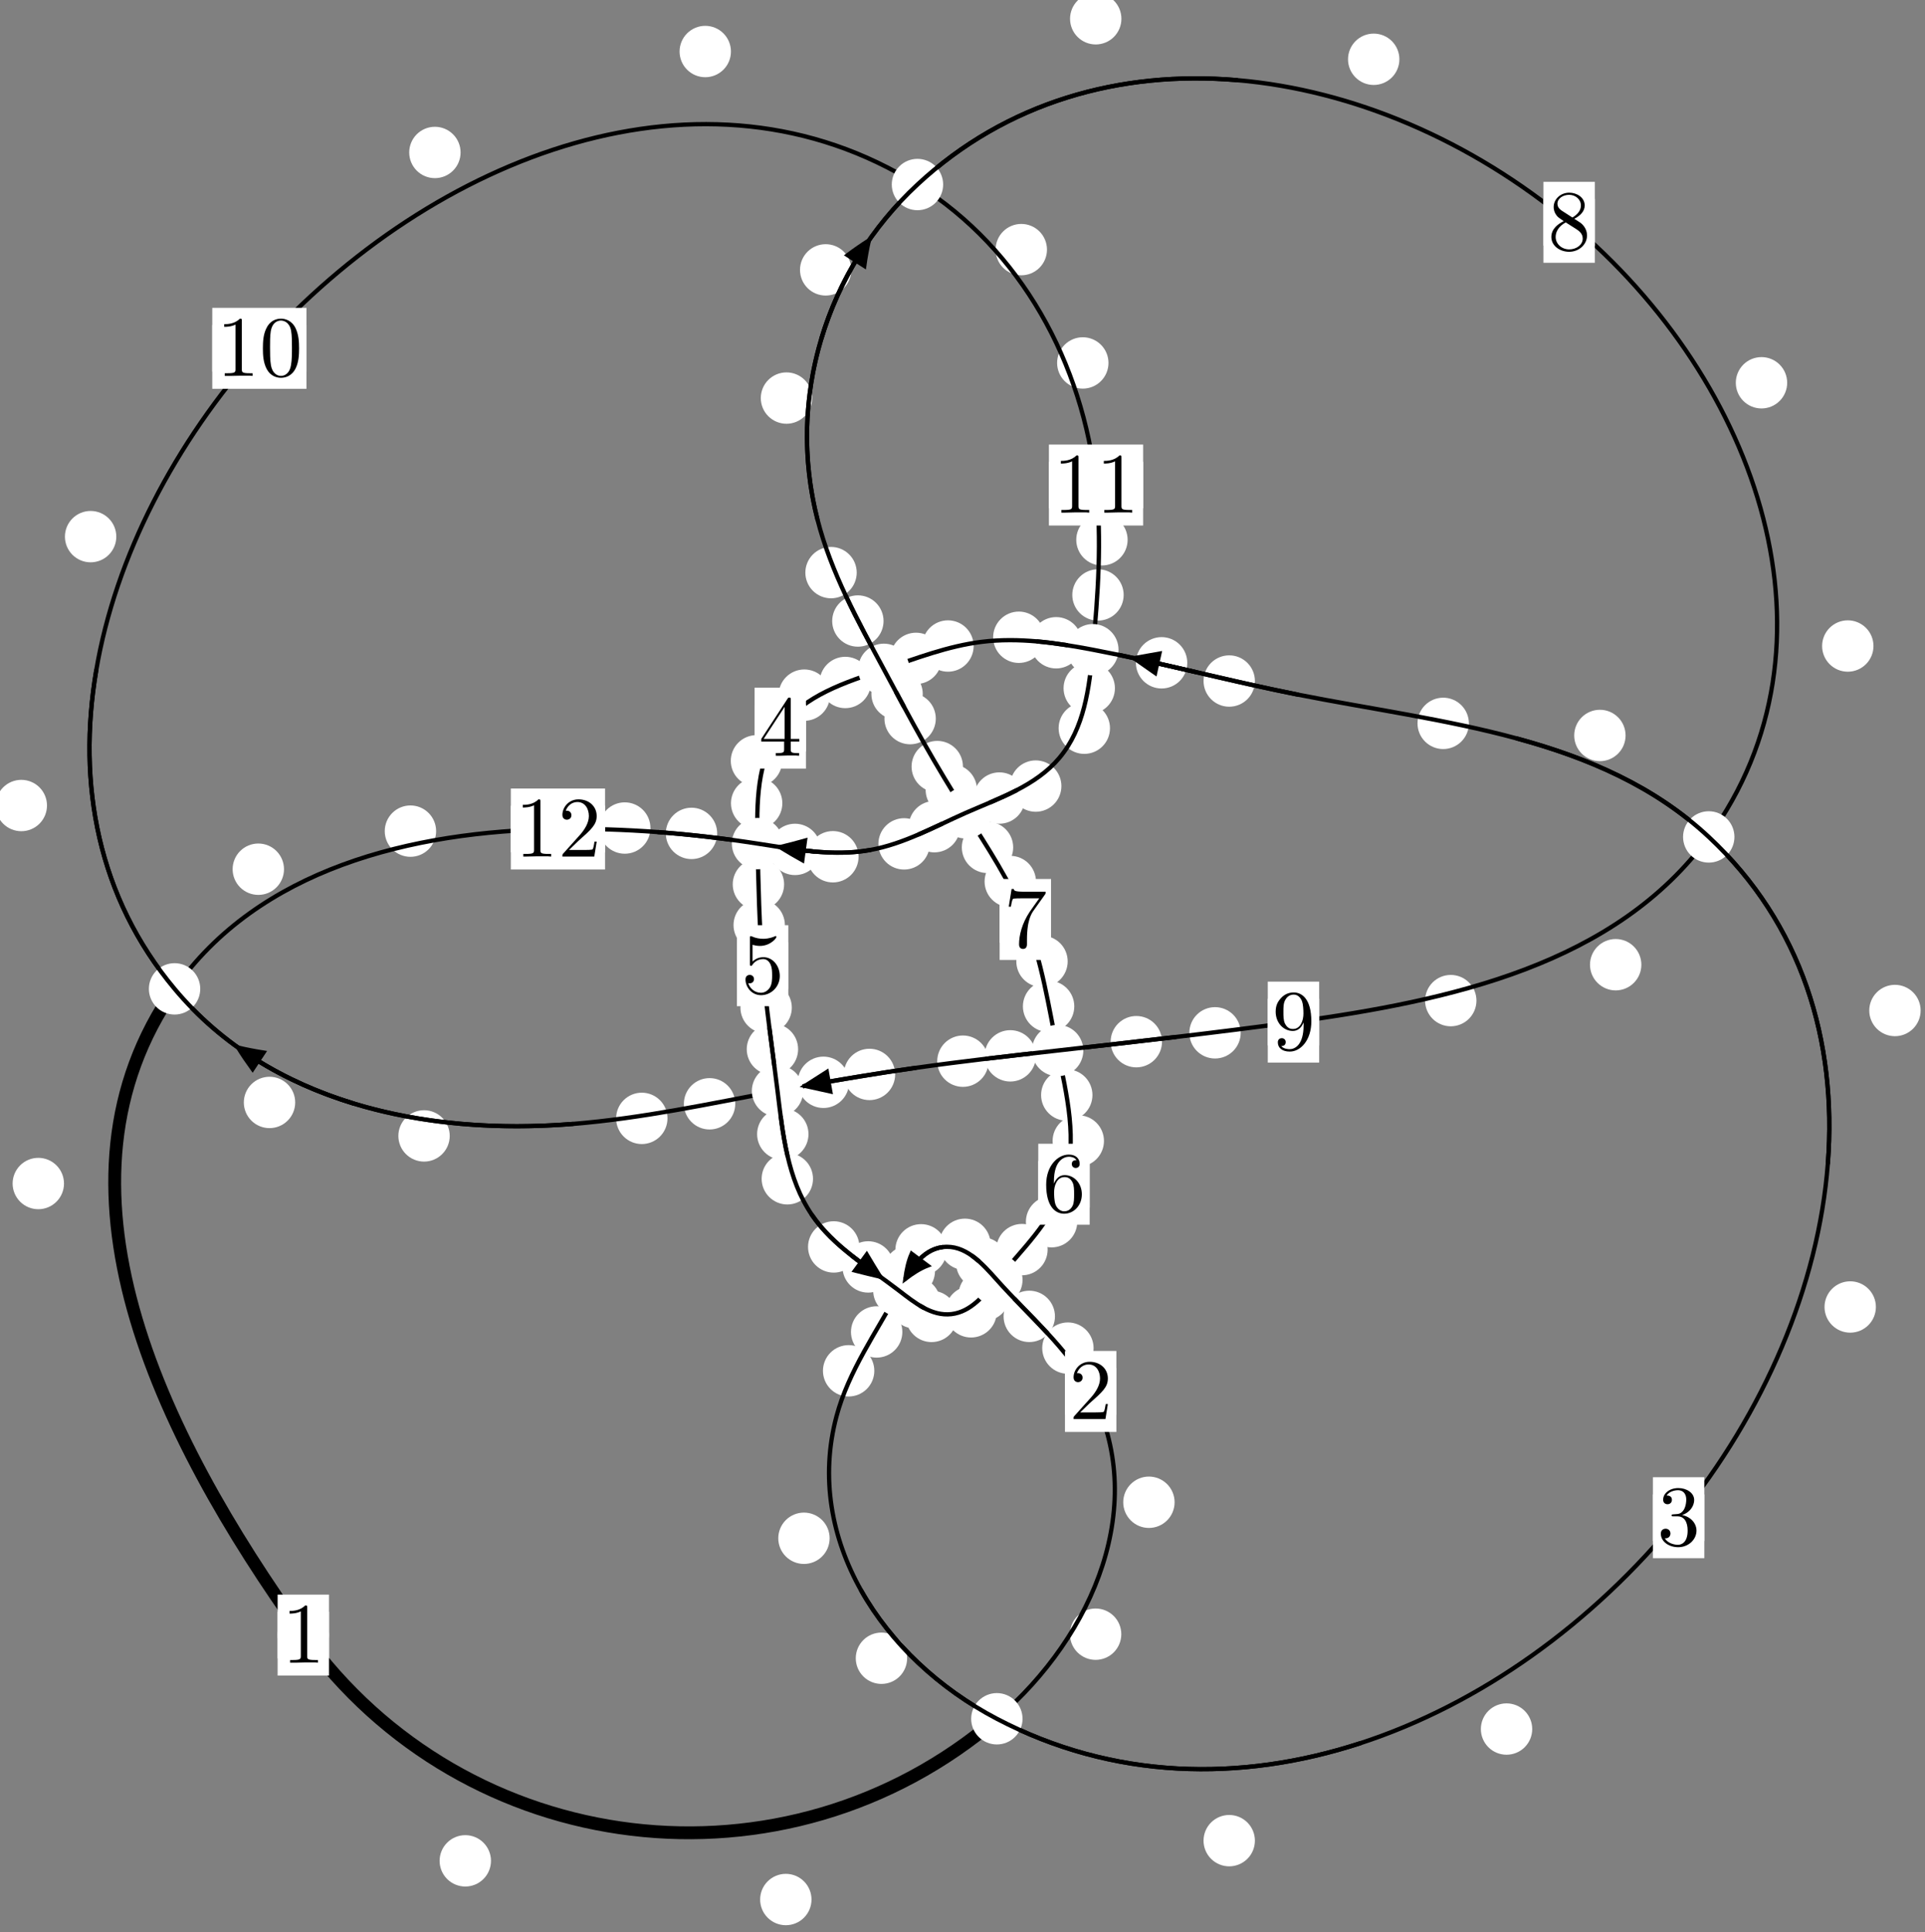 <?xml version="1.0"?>
<!-- Created by MetaPost 1.999 on 2021.07.05:2356 -->
<svg version="1.1" xmlns="http://www.w3.org/2000/svg" xmlns:xlink="http://www.w3.org/1999/xlink" width="224.005" height="224.825" viewBox="0 0 224.005 224.825">
<rect x="0" y="0" width="224.005" height="224.825" fill="#808080" stroke="none"/>
<!-- Original BoundingBox: -116.508057 -24.021011 107.496521 200.804169 -->
  <defs>
    <g transform="scale(0.01,0.01)" id="GLYPHcmr10_48">
      <path style="fill-rule: evenodd;" d="M460 -320C460 -400,455 -480,420 -554C374 -650,292 -666,250 -666C190 -666,117 -640,76 -547C44 -478,39 -400,39 -320C39 -245,43 -155,84 -79C127 2,200 22,249 22C303 22,379 1,423 -94C455 -163,460 -241,460 -320M249 -0C210 -0,151 -25,133 -121C122 -181,122 -273,122 -332C122 -396,122 -462,130 -516C149 -635,224 -644,249 -644C282 -644,348 -626,367 -527C377 -471,377 -395,377 -332C377 -257,377 -189,366 -125C351 -30,294 -0,249 -0"></path>
    </g>
    <g transform="scale(0.01,0.01)" id="GLYPHcmr10_49">
      <path style="fill-rule: evenodd;" d="M294 -640C294 -664,294 -666,271 -666C209 -602,121 -602,89 -602L89 -571C109 -571,168 -571,220 -597L220 -79C220 -43,217 -31,127 -31L95 -31L95 -0L257 -0L130 -3L217 -3L257 -3L297 -3L384 -3L419 -0L419 -31L387 -31C297 -31,294 -42,294 -79"></path>
    </g>
    <g transform="scale(0.01,0.01)" id="GLYPHcmr10_50">
      <path style="fill-rule: evenodd;" d="M127 -77L233 -180C389 -318,449 -372,449 -472C449 -586,359 -666,237 -666C124 -666,50 -574,50 -485C50 -429,100 -429,103 -429C120 -429,155 -441,155 -482C155 -508,137 -534,102 -534C94 -534,92 -534,89 -533C112 -598,166 -635,224 -635C315 -635,358 -554,358 -472C358 -392,308 -313,253 -251L61 -37C50 -26,50 -24,50 -0L421 -0L449 -174L424 -174C419 -144,412 -100,402 -85C395 -77,329 -77,307 -77"></path>
    </g>
    <g transform="scale(0.01,0.01)" id="GLYPHcmr10_51">
      <path style="fill-rule: evenodd;" d="M290 -352C372 -379,430 -449,430 -528C430 -610,342 -666,246 -666C145 -666,69 -606,69 -530C69 -497,91 -478,120 -478C151 -478,171 -500,171 -529C171 -579,124 -579,109 -579C140 -628,206 -641,242 -641C283 -641,338 -619,338 -529C338 -517,336 -459,310 -415C280 -367,246 -364,221 -363C213 -362,189 -360,182 -360C174 -359,167 -358,167 -348C167 -337,174 -337,191 -337L235 -337C317 -337,354 -269,354 -171C354 -35,285 -6,241 -6C198 -6,123 -23,88 -82C123 -77,154 -99,154 -137C154 -173,127 -193,98 -193C74 -193,42 -179,42 -135C42 -44,135 22,244 22C366 22,457 -69,457 -171C457 -253,394 -331,290 -352"></path>
    </g>
    <g transform="scale(0.01,0.01)" id="GLYPHcmr10_52">
      <path style="fill-rule: evenodd;" d="M294 -165L294 -78C294 -42,292 -31,218 -31L197 -31L197 -0L332 -0L238 -3L290 -3L332 -3L374 -3L427 -3L468 -0L468 -31L447 -31C373 -31,371 -42,371 -78L371 -165L471 -165L471 -196L371 -196L371 -651C371 -671,371 -677,355 -677C346 -677,343 -677,335 -665L28 -196L28 -165M300 -196L56 -196L300 -569"></path>
    </g>
    <g transform="scale(0.01,0.01)" id="GLYPHcmr10_53">
      <path style="fill-rule: evenodd;" d="M449 -201C449 -320,367 -420,259 -420C211 -420,168 -404,132 -369L132 -564C152 -558,185 -551,217 -551C340 -551,410 -642,410 -655C410 -661,407 -666,400 -666C399 -666,397 -666,392 -663C372 -654,323 -634,256 -634C216 -634,170 -641,123 -662C115 -665,113 -665,111 -665C101 -665,101 -657,101 -641L101 -345C101 -327,101 -319,115 -319C122 -319,124 -322,128 -328C139 -344,176 -398,257 -398C309 -398,334 -352,342 -334C358 -297,360 -258,360 -208C360 -173,360 -113,336 -71C312 -32,275 -6,229 -6C156 -6,99 -59,82 -118C85 -117,88 -116,99 -116C132 -116,149 -141,149 -165C149 -189,132 -214,99 -214C85 -214,50 -207,50 -161C50 -75,119 22,231 22C347 22,449 -74,449 -201"></path>
    </g>
    <g transform="scale(0.01,0.01)" id="GLYPHcmr10_54">
      <path style="fill-rule: evenodd;" d="M132 -328L132 -352C132 -605,256 -641,307 -641C331 -641,373 -635,395 -601C380 -601,340 -601,340 -556C340 -525,364 -510,386 -510C402 -510,432 -519,432 -558C432 -618,388 -666,305 -666C177 -666,42 -537,42 -316C42 -49,158 22,251 22C362 22,457 -72,457 -204C457 -331,368 -427,257 -427C189 -427,152 -376,132 -328M251 -6C188 -6,158 -66,152 -81C134 -128,134 -208,134 -226C134 -304,166 -404,256 -404C272 -404,318 -404,349 -342C367 -305,367 -254,367 -205C367 -157,367 -107,350 -71C320 -11,274 -6,251 -6"></path>
    </g>
    <g transform="scale(0.01,0.01)" id="GLYPHcmr10_55">
      <path style="fill-rule: evenodd;" d="M476 -609C485 -621,485 -623,485 -644L242 -644C120 -644,118 -657,114 -676L89 -676L56 -470L81 -470C84 -486,93 -549,106 -561C113 -567,191 -567,204 -567L411 -567C400 -551,321 -442,299 -409C209 -274,176 -135,176 -33C176 -23,176 22,222 22C268 22,268 -23,268 -33L268 -84C268 -139,271 -194,279 -248C283 -271,297 -357,341 -419"></path>
    </g>
    <g transform="scale(0.01,0.01)" id="GLYPHcmr10_56">
      <path style="fill-rule: evenodd;" d="M163 -457C117 -487,113 -521,113 -538C113 -599,178 -641,249 -641C322 -641,386 -589,386 -517C386 -460,347 -412,287 -377M309 -362C381 -399,430 -451,430 -517C430 -609,341 -666,250 -666C150 -666,69 -592,69 -499C69 -481,71 -436,113 -389C124 -377,161 -352,186 -335C128 -306,42 -250,42 -151C42 -45,144 22,249 22C362 22,457 -61,457 -168C457 -204,446 -249,408 -291C389 -312,373 -322,309 -362M209 -320L332 -242C360 -223,407 -193,407 -132C407 -58,332 -6,250 -6C164 -6,92 -68,92 -151C92 -209,124 -273,209 -320"></path>
    </g>
    <g transform="scale(0.01,0.01)" id="GLYPHcmr10_57">
      <path style="fill-rule: evenodd;" d="M367 -318L367 -286C367 -52,263 -6,205 -6C188 -6,134 -8,107 -42C151 -42,159 -71,159 -88C159 -119,135 -134,113 -134C97 -134,67 -125,67 -86C67 -19,121 22,206 22C335 22,457 -114,457 -329C457 -598,342 -666,253 -666C198 -666,149 -648,106 -603C65 -558,42 -516,42 -441C42 -316,130 -218,242 -218C303 -218,344 -260,367 -318M243 -241C227 -241,181 -241,150 -304C132 -341,132 -391,132 -440C132 -494,132 -541,153 -578C180 -628,218 -641,253 -641C299 -641,332 -607,349 -562C361 -530,365 -467,365 -421C365 -338,331 -241,243 -241"></path>
    </g>
  </defs>
  <path d="M57.134 216.532C57.134 215.739,56.819 214.979,56.258 214.418C55.698 213.858,54.938 213.543,54.145 213.543C53.352 213.543,52.592 213.858,52.032 214.418C51.471 214.979,51.156 215.739,51.156 216.532C51.156 217.324,51.471 218.085,52.032 218.645C52.592 219.206,53.352 219.52,54.145 219.52C54.938 219.52,55.698 219.206,56.258 218.645C56.819 218.085,57.134 217.324,57.134 216.532Z" style="fill: rgb(100%,100%,100%);stroke: none;"></path>
  <path d="M38.284 190.262C38.284 189.469,37.969 188.709,37.409 188.149C36.849 187.588,36.088 187.273,35.296 187.273C34.503 187.273,33.743 187.588,33.182 188.149C32.622 188.709,32.307 189.469,32.307 190.262C32.307 191.055,32.622 191.815,33.182 192.375C33.743 192.936,34.503 193.251,35.296 193.251C36.088 193.251,36.849 192.936,37.409 192.375C37.969 191.815,38.284 191.055,38.284 190.262Z" style="fill: rgb(100%,100%,100%);stroke: none;"></path>
  <path d="M130.481 190.158C130.481 189.365,130.166 188.605,129.605 188.044C129.045 187.484,128.285 187.169,127.492 187.169C126.699 187.169,125.939 187.484,125.378 188.044C124.818 188.605,124.503 189.365,124.503 190.158C124.503 190.95,124.818 191.71,125.378 192.271C125.939 192.831,126.699 193.146,127.492 193.146C128.285 193.146,129.045 192.831,129.605 192.271C130.166 191.71,130.481 190.95,130.481 190.158Z" style="fill: rgb(100%,100%,100%);stroke: none;"></path>
  <path d="M94.432 221.032C94.432 220.24,94.117 219.479,93.556 218.919C92.996 218.358,92.236 218.044,91.443 218.044C90.65 218.044,89.89 218.358,89.33 218.919C88.769 219.479,88.454 220.24,88.454 221.032C88.454 221.825,88.769 222.585,89.33 223.146C89.89 223.706,90.65 224.021,91.443 224.021C92.236 224.021,92.996 223.706,93.556 223.146C94.117 222.585,94.432 221.825,94.432 221.032Z" style="fill: rgb(100%,100%,100%);stroke: none;"></path>
  <path d="M127.257 156.87C127.257 156.077,126.942 155.317,126.382 154.757C125.821 154.196,125.061 153.881,124.268 153.881C123.476 153.881,122.716 154.196,122.155 154.757C121.595 155.317,121.28 156.077,121.28 156.87C121.28 157.663,121.595 158.423,122.155 158.983C122.716 159.544,123.476 159.859,124.268 159.859C125.061 159.859,125.821 159.544,126.382 158.983C126.942 158.423,127.257 157.663,127.257 156.87Z" style="fill: rgb(100%,100%,100%);stroke: none;"></path>
  <path d="M136.684 174.806C136.684 174.013,136.369 173.253,135.809 172.693C135.248 172.132,134.488 171.817,133.695 171.817C132.903 171.817,132.142 172.132,131.582 172.693C131.022 173.253,130.707 174.013,130.707 174.806C130.707 175.599,131.022 176.359,131.582 176.919C132.142 177.48,132.903 177.795,133.695 177.795C134.488 177.795,135.248 177.48,135.809 176.919C136.369 176.359,136.684 175.599,136.684 174.806Z" style="fill: rgb(100%,100%,100%);stroke: none;"></path>
  <path d="M117.23 146.952C117.23 146.159,116.915 145.399,116.355 144.838C115.794 144.278,115.034 143.963,114.241 143.963C113.449 143.963,112.688 144.278,112.128 144.838C111.568 145.399,111.253 146.159,111.253 146.952C111.253 147.744,111.568 148.504,112.128 149.065C112.688 149.625,113.449 149.94,114.241 149.94C115.034 149.94,115.794 149.625,116.355 149.065C116.915 148.504,117.23 147.744,117.23 146.952Z" style="fill: rgb(100%,100%,100%);stroke: none;"></path>
  <path d="M122.762 153.176C122.762 152.383,122.447 151.623,121.886 151.063C121.326 150.502,120.566 150.187,119.773 150.187C118.98 150.187,118.22 150.502,117.66 151.063C117.099 151.623,116.784 152.383,116.784 153.176C116.784 153.969,117.099 154.729,117.66 155.289C118.22 155.85,118.98 156.165,119.773 156.165C120.566 156.165,121.326 155.85,121.886 155.289C122.447 154.729,122.762 153.969,122.762 153.176Z" style="fill: rgb(100%,100%,100%);stroke: none;"></path>
  <path d="M110.171 145.432C110.171 144.639,109.856 143.879,109.295 143.319C108.735 142.758,107.975 142.443,107.182 142.443C106.389 142.443,105.629 142.758,105.069 143.319C104.508 143.879,104.193 144.639,104.193 145.432C104.193 146.225,104.508 146.985,105.069 147.545C105.629 148.106,106.389 148.421,107.182 148.421C107.975 148.421,108.735 148.106,109.295 147.545C109.856 146.985,110.171 146.225,110.171 145.432Z" style="fill: rgb(100%,100%,100%);stroke: none;"></path>
  <path d="M115.272 144.789C115.272 143.997,114.957 143.237,114.396 142.676C113.836 142.116,113.076 141.801,112.283 141.801C111.49 141.801,110.73 142.116,110.17 142.676C109.609 143.237,109.294 143.997,109.294 144.789C109.294 145.582,109.609 146.342,110.17 146.903C110.73 147.463,111.49 147.778,112.283 147.778C113.076 147.778,113.836 147.463,114.396 146.903C114.957 146.342,115.272 145.582,115.272 144.789Z" style="fill: rgb(100%,100%,100%);stroke: none;"></path>
  <path d="M105.003 154.987C105.003 154.194,104.688 153.434,104.127 152.874C103.567 152.313,102.807 151.998,102.014 151.998C101.221 151.998,100.461 152.313,99.9 152.874C99.34 153.434,99.025 154.194,99.025 154.987C99.025 155.78,99.34 156.54,99.9 157.1C100.461 157.661,101.221 157.976,102.014 157.976C102.807 157.976,103.567 157.661,104.127 157.1C104.688 156.54,105.003 155.78,105.003 154.987Z" style="fill: rgb(100%,100%,100%);stroke: none;"></path>
  <path d="M108.801 147.902C108.801 147.11,108.486 146.35,107.926 145.789C107.365 145.229,106.605 144.914,105.812 144.914C105.02 144.914,104.259 145.229,103.699 145.789C103.138 146.35,102.824 147.11,102.824 147.902C102.824 148.695,103.138 149.455,103.699 150.016C104.259 150.576,105.02 150.891,105.812 150.891C106.605 150.891,107.365 150.576,107.926 150.016C108.486 149.455,108.801 148.695,108.801 147.902Z" style="fill: rgb(100%,100%,100%);stroke: none;"></path>
  <path d="M96.542 178.997C96.542 178.204,96.227 177.444,95.667 176.883C95.106 176.323,94.346 176.008,93.553 176.008C92.761 176.008,92 176.323,91.44 176.883C90.88 177.444,90.565 178.204,90.565 178.997C90.565 179.789,90.88 180.55,91.44 181.11C92 181.671,92.761 181.985,93.553 181.985C94.346 181.985,95.106 181.671,95.667 181.11C96.227 180.55,96.542 179.789,96.542 178.997Z" style="fill: rgb(100%,100%,100%);stroke: none;"></path>
  <path d="M101.741 159.51C101.741 158.717,101.426 157.957,100.866 157.396C100.305 156.836,99.545 156.521,98.752 156.521C97.96 156.521,97.2 156.836,96.639 157.396C96.079 157.957,95.764 158.717,95.764 159.51C95.764 160.302,96.079 161.062,96.639 161.623C97.2 162.183,97.96 162.498,98.752 162.498C99.545 162.498,100.305 162.183,100.866 161.623C101.426 161.062,101.741 160.302,101.741 159.51Z" style="fill: rgb(100%,100%,100%);stroke: none;"></path>
  <path d="M146.028 214.183C146.028 213.39,145.713 212.63,145.153 212.069C144.592 211.509,143.832 211.194,143.039 211.194C142.247 211.194,141.486 211.509,140.926 212.069C140.366 212.63,140.051 213.39,140.051 214.183C140.051 214.975,140.366 215.736,140.926 216.296C141.486 216.856,142.247 217.171,143.039 217.171C143.832 217.171,144.592 216.856,145.153 216.296C145.713 215.736,146.028 214.975,146.028 214.183Z" style="fill: rgb(100%,100%,100%);stroke: none;"></path>
  <path d="M105.56 192.956C105.56 192.164,105.245 191.404,104.685 190.843C104.124 190.283,103.364 189.968,102.572 189.968C101.779 189.968,101.019 190.283,100.458 190.843C99.898 191.404,99.583 192.164,99.583 192.956C99.583 193.749,99.898 194.509,100.458 195.07C101.019 195.63,101.779 195.945,102.572 195.945C103.364 195.945,104.124 195.63,104.685 195.07C105.245 194.509,105.56 193.749,105.56 192.956Z" style="fill: rgb(100%,100%,100%);stroke: none;"></path>
  <path d="M218.291 152.083C218.291 151.29,217.976 150.53,217.415 149.97C216.855 149.409,216.095 149.094,215.302 149.094C214.509 149.094,213.749 149.409,213.189 149.97C212.628 150.53,212.313 151.29,212.313 152.083C212.313 152.876,212.628 153.636,213.189 154.196C213.749 154.757,214.509 155.072,215.302 155.072C216.095 155.072,216.855 154.757,217.415 154.196C217.976 153.636,218.291 152.876,218.291 152.083Z" style="fill: rgb(100%,100%,100%);stroke: none;"></path>
  <path d="M178.299 201.195C178.299 200.403,177.984 199.643,177.424 199.082C176.863 198.522,176.103 198.207,175.31 198.207C174.518 198.207,173.757 198.522,173.197 199.082C172.636 199.643,172.322 200.403,172.322 201.195C172.322 201.988,172.636 202.748,173.197 203.309C173.757 203.869,174.518 204.184,175.31 204.184C176.103 204.184,176.863 203.869,177.424 203.309C177.984 202.748,178.299 201.988,178.299 201.195Z" style="fill: rgb(100%,100%,100%);stroke: none;"></path>
  <path d="M189.163 85.579C189.163 84.787,188.848 84.027,188.288 83.466C187.727 82.906,186.967 82.591,186.175 82.591C185.382 82.591,184.622 82.906,184.061 83.466C183.501 84.027,183.186 84.787,183.186 85.579C183.186 86.372,183.501 87.132,184.061 87.693C184.622 88.253,185.382 88.568,186.175 88.568C186.967 88.568,187.727 88.253,188.288 87.693C188.848 87.132,189.163 86.372,189.163 85.579Z" style="fill: rgb(100%,100%,100%);stroke: none;"></path>
  <path d="M223.497 117.585C223.497 116.792,223.182 116.032,222.621 115.472C222.061 114.911,221.3 114.596,220.508 114.596C219.715 114.596,218.955 114.911,218.394 115.472C217.834 116.032,217.519 116.792,217.519 117.585C217.519 118.378,217.834 119.138,218.394 119.698C218.955 120.259,219.715 120.574,220.508 120.574C221.3 120.574,222.061 120.259,222.621 119.698C223.182 119.138,223.497 118.378,223.497 117.585Z" style="fill: rgb(100%,100%,100%);stroke: none;"></path>
  <path d="M146.029 79.246C146.029 78.454,145.714 77.694,145.154 77.133C144.593 76.573,143.833 76.258,143.04 76.258C142.248 76.258,141.488 76.573,140.927 77.133C140.367 77.694,140.052 78.454,140.052 79.246C140.052 80.039,140.367 80.799,140.927 81.36C141.488 81.92,142.248 82.235,143.04 82.235C143.833 82.235,144.593 81.92,145.154 81.36C145.714 80.799,146.029 80.039,146.029 79.246Z" style="fill: rgb(100%,100%,100%);stroke: none;"></path>
  <path d="M170.928 84.173C170.928 83.38,170.613 82.62,170.052 82.06C169.492 81.499,168.732 81.184,167.939 81.184C167.146 81.184,166.386 81.499,165.826 82.06C165.265 82.62,164.95 83.38,164.95 84.173C164.95 84.966,165.265 85.726,165.826 86.286C166.386 86.847,167.146 87.162,167.939 87.162C168.732 87.162,169.492 86.847,170.052 86.286C170.613 85.726,170.928 84.966,170.928 84.173Z" style="fill: rgb(100%,100%,100%);stroke: none;"></path>
  <path d="M125.889 74.793C125.889 74.001,125.574 73.241,125.014 72.68C124.453 72.12,123.693 71.805,122.901 71.805C122.108 71.805,121.348 72.12,120.787 72.68C120.227 73.241,119.912 74.001,119.912 74.793C119.912 75.586,120.227 76.346,120.787 76.907C121.348 77.467,122.108 77.782,122.901 77.782C123.693 77.782,124.453 77.467,125.014 76.907C125.574 76.346,125.889 75.586,125.889 74.793Z" style="fill: rgb(100%,100%,100%);stroke: none;"></path>
  <path d="M138.158 77.125C138.158 76.333,137.843 75.573,137.283 75.012C136.722 74.452,135.962 74.137,135.169 74.137C134.377 74.137,133.617 74.452,133.056 75.012C132.496 75.573,132.181 76.333,132.181 77.125C132.181 77.918,132.496 78.678,133.056 79.239C133.617 79.799,134.377 80.114,135.169 80.114C135.962 80.114,136.722 79.799,137.283 79.239C137.843 78.678,138.158 77.918,138.158 77.125Z" style="fill: rgb(100%,100%,100%);stroke: none;"></path>
  <path d="M113.3 75.173C113.3 74.38,112.985 73.62,112.424 73.059C111.864 72.499,111.104 72.184,110.311 72.184C109.518 72.184,108.758 72.499,108.198 73.059C107.637 73.62,107.322 74.38,107.322 75.173C107.322 75.965,107.637 76.725,108.198 77.286C108.758 77.846,109.518 78.161,110.311 78.161C111.104 78.161,111.864 77.846,112.424 77.286C112.985 76.725,113.3 75.965,113.3 75.173Z" style="fill: rgb(100%,100%,100%);stroke: none;"></path>
  <path d="M121.547 74.153C121.547 73.36,121.232 72.6,120.671 72.04C120.111 71.479,119.351 71.164,118.558 71.164C117.765 71.164,117.005 71.479,116.445 72.04C115.884 72.6,115.569 73.36,115.569 74.153C115.569 74.946,115.884 75.706,116.445 76.266C117.005 76.827,117.765 77.142,118.558 77.142C119.351 77.142,120.111 76.827,120.671 76.266C121.232 75.706,121.547 74.946,121.547 74.153Z" style="fill: rgb(100%,100%,100%);stroke: none;"></path>
  <path d="M101.351 79.415C101.351 78.622,101.036 77.862,100.475 77.301C99.915 76.741,99.155 76.426,98.362 76.426C97.569 76.426,96.809 76.741,96.249 77.301C95.688 77.862,95.373 78.622,95.373 79.415C95.373 80.207,95.688 80.968,96.249 81.528C96.809 82.089,97.569 82.403,98.362 82.403C99.155 82.403,99.915 82.089,100.475 81.528C101.036 80.968,101.351 80.207,101.351 79.415Z" style="fill: rgb(100%,100%,100%);stroke: none;"></path>
  <path d="M109.582 76.611C109.582 75.818,109.267 75.058,108.706 74.497C108.146 73.937,107.386 73.622,106.593 73.622C105.8 73.622,105.04 73.937,104.48 74.497C103.919 75.058,103.604 75.818,103.604 76.611C103.604 77.403,103.919 78.163,104.48 78.724C105.04 79.284,105.8 79.599,106.593 79.599C107.386 79.599,108.146 79.284,108.706 78.724C109.267 78.163,109.582 77.403,109.582 76.611Z" style="fill: rgb(100%,100%,100%);stroke: none;"></path>
  <path d="M91.017 88.532C91.017 87.739,90.702 86.979,90.142 86.418C89.581 85.858,88.821 85.543,88.028 85.543C87.236 85.543,86.475 85.858,85.915 86.418C85.354 86.979,85.04 87.739,85.04 88.532C85.04 89.324,85.354 90.084,85.915 90.645C86.475 91.205,87.236 91.52,88.028 91.52C88.821 91.52,89.581 91.205,90.142 90.645C90.702 90.084,91.017 89.324,91.017 88.532Z" style="fill: rgb(100%,100%,100%);stroke: none;"></path>
  <path d="M96.583 80.888C96.583 80.096,96.268 79.335,95.707 78.775C95.147 78.214,94.387 77.9,93.594 77.9C92.801 77.9,92.041 78.214,91.481 78.775C90.92 79.335,90.605 80.096,90.605 80.888C90.605 81.681,90.92 82.441,91.481 83.002C92.041 83.562,92.801 83.877,93.594 83.877C94.387 83.877,95.147 83.562,95.707 83.002C96.268 82.441,96.583 81.681,96.583 80.888Z" style="fill: rgb(100%,100%,100%);stroke: none;"></path>
  <path d="M91.244 102.904C91.244 102.111,90.929 101.351,90.368 100.79C89.808 100.23,89.048 99.915,88.255 99.915C87.462 99.915,86.702 100.23,86.142 100.79C85.581 101.351,85.266 102.111,85.266 102.904C85.266 103.696,85.581 104.456,86.142 105.017C86.702 105.577,87.462 105.892,88.255 105.892C89.048 105.892,89.808 105.577,90.368 105.017C90.929 104.456,91.244 103.696,91.244 102.904Z" style="fill: rgb(100%,100%,100%);stroke: none;"></path>
  <path d="M91.038 93.466C91.038 92.674,90.723 91.914,90.163 91.353C89.602 90.793,88.842 90.478,88.049 90.478C87.257 90.478,86.497 90.793,85.936 91.353C85.376 91.914,85.061 92.674,85.061 93.466C85.061 94.259,85.376 95.019,85.936 95.58C86.497 96.14,87.257 96.455,88.049 96.455C88.842 96.455,89.602 96.14,90.163 95.58C90.723 95.019,91.038 94.259,91.038 93.466Z" style="fill: rgb(100%,100%,100%);stroke: none;"></path>
  <path d="M92.14 117.248C92.14 116.455,91.825 115.695,91.264 115.134C90.704 114.574,89.943 114.259,89.151 114.259C88.358 114.259,87.598 114.574,87.037 115.134C86.477 115.695,86.162 116.455,86.162 117.248C86.162 118.04,86.477 118.8,87.037 119.361C87.598 119.921,88.358 120.236,89.151 120.236C89.943 120.236,90.704 119.921,91.264 119.361C91.825 118.8,92.14 118.04,92.14 117.248Z" style="fill: rgb(100%,100%,100%);stroke: none;"></path>
  <path d="M91.334 107.646C91.334 106.853,91.019 106.093,90.459 105.533C89.898 104.972,89.138 104.657,88.345 104.657C87.553 104.657,86.793 104.972,86.232 105.533C85.672 106.093,85.357 106.853,85.357 107.646C85.357 108.439,85.672 109.199,86.232 109.759C86.793 110.32,87.553 110.635,88.345 110.635C89.138 110.635,89.898 110.32,90.459 109.759C91.019 109.199,91.334 108.439,91.334 107.646Z" style="fill: rgb(100%,100%,100%);stroke: none;"></path>
  <path d="M94.08 131.97C94.08 131.177,93.765 130.417,93.204 129.856C92.644 129.296,91.884 128.981,91.091 128.981C90.298 128.981,89.538 129.296,88.978 129.856C88.417 130.417,88.102 131.177,88.102 131.97C88.102 132.762,88.417 133.523,88.978 134.083C89.538 134.644,90.298 134.959,91.091 134.959C91.884 134.959,92.644 134.644,93.204 134.083C93.765 133.523,94.08 132.762,94.08 131.97Z" style="fill: rgb(100%,100%,100%);stroke: none;"></path>
  <path d="M92.873 122.09C92.873 121.297,92.558 120.537,91.998 119.976C91.437 119.416,90.677 119.101,89.885 119.101C89.092 119.101,88.332 119.416,87.771 119.976C87.211 120.537,86.896 121.297,86.896 122.09C86.896 122.882,87.211 123.642,87.771 124.203C88.332 124.763,89.092 125.078,89.885 125.078C90.677 125.078,91.437 124.763,91.998 124.203C92.558 123.642,92.873 122.882,92.873 122.09Z" style="fill: rgb(100%,100%,100%);stroke: none;"></path>
  <path d="M100.005 145.096C100.005 144.303,99.69 143.543,99.13 142.983C98.569 142.422,97.809 142.107,97.016 142.107C96.224 142.107,95.464 142.422,94.903 142.983C94.343 143.543,94.028 144.303,94.028 145.096C94.028 145.889,94.343 146.649,94.903 147.209C95.464 147.77,96.224 148.085,97.016 148.085C97.809 148.085,98.569 147.77,99.13 147.209C99.69 146.649,100.005 145.889,100.005 145.096Z" style="fill: rgb(100%,100%,100%);stroke: none;"></path>
  <path d="M94.607 137.166C94.607 136.373,94.292 135.613,93.732 135.053C93.171 134.492,92.411 134.177,91.618 134.177C90.826 134.177,90.065 134.492,89.505 135.053C88.944 135.613,88.63 136.373,88.63 137.166C88.63 137.959,88.944 138.719,89.505 139.279C90.065 139.84,90.826 140.155,91.618 140.155C92.411 140.155,93.171 139.84,93.732 139.279C94.292 138.719,94.607 137.959,94.607 137.166Z" style="fill: rgb(100%,100%,100%);stroke: none;"></path>
  <path d="M109.437 151.593C109.437 150.8,109.122 150.04,108.561 149.48C108.001 148.919,107.241 148.604,106.448 148.604C105.655 148.604,104.895 148.919,104.335 149.48C103.774 150.04,103.459 150.8,103.459 151.593C103.459 152.386,103.774 153.146,104.335 153.706C104.895 154.267,105.655 154.582,106.448 154.582C107.241 154.582,108.001 154.267,108.561 153.706C109.122 153.146,109.437 152.386,109.437 151.593Z" style="fill: rgb(100%,100%,100%);stroke: none;"></path>
  <path d="M104.015 147.422C104.015 146.63,103.7 145.869,103.139 145.309C102.579 144.749,101.819 144.434,101.026 144.434C100.233 144.434,99.473 144.749,98.913 145.309C98.352 145.869,98.037 146.63,98.037 147.422C98.037 148.215,98.352 148.975,98.913 149.536C99.473 150.096,100.233 150.411,101.026 150.411C101.819 150.411,102.579 150.096,103.139 149.536C103.7 148.975,104.015 148.215,104.015 147.422Z" style="fill: rgb(100%,100%,100%);stroke: none;"></path>
  <path d="M115.987 152.648C115.987 151.855,115.672 151.095,115.112 150.534C114.551 149.974,113.791 149.659,112.998 149.659C112.206 149.659,111.446 149.974,110.885 150.534C110.325 151.095,110.01 151.855,110.01 152.648C110.01 153.44,110.325 154.2,110.885 154.761C111.446 155.321,112.206 155.636,112.998 155.636C113.791 155.636,114.551 155.321,115.112 154.761C115.672 154.2,115.987 153.44,115.987 152.648Z" style="fill: rgb(100%,100%,100%);stroke: none;"></path>
  <path d="M111.389 153.18C111.389 152.387,111.074 151.627,110.514 151.067C109.953 150.506,109.193 150.191,108.4 150.191C107.608 150.191,106.848 150.506,106.287 151.067C105.727 151.627,105.412 152.387,105.412 153.18C105.412 153.973,105.727 154.733,106.287 155.293C106.848 155.854,107.608 156.169,108.4 156.169C109.193 156.169,109.953 155.854,110.514 155.293C111.074 154.733,111.389 153.973,111.389 153.18Z" style="fill: rgb(100%,100%,100%);stroke: none;"></path>
  <path d="M121.909 145.407C121.909 144.614,121.594 143.854,121.034 143.293C120.473 142.733,119.713 142.418,118.92 142.418C118.128 142.418,117.368 142.733,116.807 143.293C116.247 143.854,115.932 144.614,115.932 145.407C115.932 146.199,116.247 146.96,116.807 147.52C117.368 148.081,118.128 148.396,118.92 148.396C119.713 148.396,120.473 148.081,121.034 147.52C121.594 146.96,121.909 146.199,121.909 145.407Z" style="fill: rgb(100%,100%,100%);stroke: none;"></path>
  <path d="M117.52 150.703C117.52 149.91,117.205 149.15,116.644 148.589C116.084 148.029,115.324 147.714,114.531 147.714C113.738 147.714,112.978 148.029,112.418 148.589C111.857 149.15,111.542 149.91,111.542 150.703C111.542 151.495,111.857 152.256,112.418 152.816C112.978 153.377,113.738 153.692,114.531 153.692C115.324 153.692,116.084 153.377,116.644 152.816C117.205 152.256,117.52 151.495,117.52 150.703Z" style="fill: rgb(100%,100%,100%);stroke: none;"></path>
  <path d="M128.465 132.764C128.465 131.971,128.15 131.211,127.589 130.651C127.029 130.09,126.269 129.775,125.476 129.775C124.683 129.775,123.923 130.09,123.363 130.651C122.802 131.211,122.487 131.971,122.487 132.764C122.487 133.557,122.802 134.317,123.363 134.878C123.923 135.438,124.683 135.753,125.476 135.753C126.269 135.753,127.029 135.438,127.589 134.878C128.15 134.317,128.465 133.557,128.465 132.764Z" style="fill: rgb(100%,100%,100%);stroke: none;"></path>
  <path d="M125.358 142.161C125.358 141.368,125.043 140.608,124.482 140.048C123.922 139.487,123.162 139.172,122.369 139.172C121.576 139.172,120.816 139.487,120.256 140.048C119.695 140.608,119.38 141.368,119.38 142.161C119.38 142.954,119.695 143.714,120.256 144.274C120.816 144.835,121.576 145.15,122.369 145.15C123.162 145.15,123.922 144.835,124.482 144.274C125.043 143.714,125.358 142.954,125.358 142.161Z" style="fill: rgb(100%,100%,100%);stroke: none;"></path>
  <path d="M125.01 117.102C125.01 116.309,124.695 115.549,124.134 114.989C123.574 114.428,122.814 114.113,122.021 114.113C121.228 114.113,120.468 114.428,119.908 114.989C119.347 115.549,119.032 116.309,119.032 117.102C119.032 117.895,119.347 118.655,119.908 119.215C120.468 119.776,121.228 120.091,122.021 120.091C122.814 120.091,123.574 119.776,124.134 119.215C124.695 118.655,125.01 117.895,125.01 117.102Z" style="fill: rgb(100%,100%,100%);stroke: none;"></path>
  <path d="M127.125 127.422C127.125 126.629,126.81 125.869,126.25 125.308C125.689 124.748,124.929 124.433,124.136 124.433C123.344 124.433,122.583 124.748,122.023 125.308C121.463 125.869,121.148 126.629,121.148 127.422C121.148 128.214,121.463 128.974,122.023 129.535C122.583 130.095,123.344 130.41,124.136 130.41C124.929 130.41,125.689 130.095,126.25 129.535C126.81 128.974,127.125 128.214,127.125 127.422Z" style="fill: rgb(100%,100%,100%);stroke: none;"></path>
  <path d="M120.551 102.576C120.551 101.783,120.236 101.023,119.675 100.462C119.115 99.902,118.355 99.587,117.562 99.587C116.769 99.587,116.009 99.902,115.449 100.462C114.888 101.023,114.573 101.783,114.573 102.576C114.573 103.368,114.888 104.129,115.449 104.689C116.009 105.249,116.769 105.564,117.562 105.564C118.355 105.564,119.115 105.249,119.675 104.689C120.236 104.129,120.551 103.368,120.551 102.576Z" style="fill: rgb(100%,100%,100%);stroke: none;"></path>
  <path d="M124.242 111.872C124.242 111.079,123.928 110.319,123.367 109.758C122.807 109.198,122.046 108.883,121.254 108.883C120.461 108.883,119.701 109.198,119.14 109.758C118.58 110.319,118.265 111.079,118.265 111.872C118.265 112.664,118.58 113.424,119.14 113.985C119.701 114.545,120.461 114.86,121.254 114.86C122.046 114.86,122.807 114.545,123.367 113.985C123.928 113.424,124.242 112.664,124.242 111.872Z" style="fill: rgb(100%,100%,100%);stroke: none;"></path>
  <path d="M113.689 91.908C113.689 91.115,113.374 90.355,112.814 89.795C112.253 89.234,111.493 88.919,110.7 88.919C109.908 88.919,109.147 89.234,108.587 89.795C108.027 90.355,107.712 91.115,107.712 91.908C107.712 92.701,108.027 93.461,108.587 94.021C109.147 94.582,109.908 94.897,110.7 94.897C111.493 94.897,112.253 94.582,112.814 94.021C113.374 93.461,113.689 92.701,113.689 91.908Z" style="fill: rgb(100%,100%,100%);stroke: none;"></path>
  <path d="M117.9 98.603C117.9 97.811,117.586 97.051,117.025 96.49C116.465 95.93,115.704 95.615,114.912 95.615C114.119 95.615,113.359 95.93,112.798 96.49C112.238 97.051,111.923 97.811,111.923 98.603C111.923 99.396,112.238 100.156,112.798 100.717C113.359 101.277,114.119 101.592,114.912 101.592C115.704 101.592,116.465 101.277,117.025 100.717C117.586 100.156,117.9 99.396,117.9 98.603Z" style="fill: rgb(100%,100%,100%);stroke: none;"></path>
  <path d="M108.896 83.619C108.896 82.827,108.581 82.067,108.021 81.506C107.46 80.946,106.7 80.631,105.907 80.631C105.115 80.631,104.355 80.946,103.794 81.506C103.234 82.067,102.919 82.827,102.919 83.619C102.919 84.412,103.234 85.172,103.794 85.733C104.355 86.293,105.115 86.608,105.907 86.608C106.7 86.608,107.46 86.293,108.021 85.733C108.581 85.172,108.896 84.412,108.896 83.619Z" style="fill: rgb(100%,100%,100%);stroke: none;"></path>
  <path d="M112.054 89.2C112.054 88.407,111.739 87.647,111.179 87.086C110.618 86.526,109.858 86.211,109.066 86.211C108.273 86.211,107.513 86.526,106.952 87.086C106.392 87.647,106.077 88.407,106.077 89.2C106.077 89.992,106.392 90.752,106.952 91.313C107.513 91.873,108.273 92.188,109.066 92.188C109.858 92.188,110.618 91.873,111.179 91.313C111.739 90.752,112.054 89.992,112.054 89.2Z" style="fill: rgb(100%,100%,100%);stroke: none;"></path>
  <path d="M102.816 72.263C102.816 71.471,102.501 70.711,101.941 70.15C101.38 69.59,100.62 69.275,99.827 69.275C99.035 69.275,98.274 69.59,97.714 70.15C97.154 70.711,96.839 71.471,96.839 72.263C96.839 73.056,97.154 73.816,97.714 74.377C98.274 74.937,99.035 75.252,99.827 75.252C100.62 75.252,101.38 74.937,101.941 74.377C102.501 73.816,102.816 73.056,102.816 72.263Z" style="fill: rgb(100%,100%,100%);stroke: none;"></path>
  <path d="M107.378 80.747C107.378 79.954,107.063 79.194,106.502 78.633C105.942 78.073,105.182 77.758,104.389 77.758C103.596 77.758,102.836 78.073,102.276 78.633C101.715 79.194,101.4 79.954,101.4 80.747C101.4 81.54,101.715 82.3,102.276 82.86C102.836 83.421,103.596 83.736,104.389 83.736C105.182 83.736,105.942 83.421,106.502 82.86C107.063 82.3,107.378 81.54,107.378 80.747Z" style="fill: rgb(100%,100%,100%);stroke: none;"></path>
  <path d="M94.508 46.321C94.508 45.528,94.193 44.768,93.633 44.208C93.072 43.647,92.312 43.332,91.52 43.332C90.727 43.332,89.967 43.647,89.406 44.208C88.846 44.768,88.531 45.528,88.531 46.321C88.531 47.114,88.846 47.874,89.406 48.434C89.967 48.995,90.727 49.31,91.52 49.31C92.312 49.31,93.072 48.995,93.633 48.434C94.193 47.874,94.508 47.114,94.508 46.321Z" style="fill: rgb(100%,100%,100%);stroke: none;"></path>
  <path d="M99.693 66.632C99.693 65.839,99.378 65.079,98.818 64.518C98.257 63.958,97.497 63.643,96.705 63.643C95.912 63.643,95.152 63.958,94.591 64.518C94.031 65.079,93.716 65.839,93.716 66.632C93.716 67.424,94.031 68.185,94.591 68.745C95.152 69.305,95.912 69.62,96.705 69.62C97.497 69.62,98.257 69.305,98.818 68.745C99.378 68.185,99.693 67.424,99.693 66.632Z" style="fill: rgb(100%,100%,100%);stroke: none;"></path>
  <path d="M130.494 2.185C130.494 1.392,130.179 0.632,129.619 0.071C129.059 -0.489,128.298 -0.804,127.506 -0.804C126.713 -0.804,125.953 -0.489,125.392 0.071C124.832 0.632,124.517 1.392,124.517 2.185C124.517 2.977,124.832 3.737,125.392 4.298C125.953 4.858,126.713 5.173,127.506 5.173C128.298 5.173,129.059 4.858,129.619 4.298C130.179 3.737,130.494 2.977,130.494 2.185Z" style="fill: rgb(100%,100%,100%);stroke: none;"></path>
  <path d="M99.07 31.404C99.07 30.611,98.755 29.851,98.195 29.29C97.634 28.73,96.874 28.415,96.081 28.415C95.289 28.415,94.529 28.73,93.968 29.29C93.408 29.851,93.093 30.611,93.093 31.404C93.093 32.196,93.408 32.956,93.968 33.517C94.529 34.077,95.289 34.392,96.081 34.392C96.874 34.392,97.634 34.077,98.195 33.517C98.755 32.956,99.07 32.196,99.07 31.404Z" style="fill: rgb(100%,100%,100%);stroke: none;"></path>
  <path d="M207.967 44.541C207.967 43.748,207.652 42.988,207.091 42.427C206.531 41.867,205.771 41.552,204.978 41.552C204.185 41.552,203.425 41.867,202.865 42.427C202.304 42.988,201.989 43.748,201.989 44.541C201.989 45.333,202.304 46.094,202.865 46.654C203.425 47.215,204.185 47.529,204.978 47.529C205.771 47.529,206.531 47.215,207.091 46.654C207.652 46.094,207.967 45.333,207.967 44.541Z" style="fill: rgb(100%,100%,100%);stroke: none;"></path>
  <path d="M162.842 6.899C162.842 6.106,162.527 5.346,161.966 4.785C161.406 4.225,160.646 3.91,159.853 3.91C159.06 3.91,158.3 4.225,157.74 4.785C157.179 5.346,156.864 6.106,156.864 6.899C156.864 7.691,157.179 8.451,157.74 9.012C158.3 9.572,159.06 9.887,159.853 9.887C160.646 9.887,161.406 9.572,161.966 9.012C162.527 8.451,162.842 7.691,162.842 6.899Z" style="fill: rgb(100%,100%,100%);stroke: none;"></path>
  <path d="M191 112.256C191 111.463,190.685 110.703,190.124 110.143C189.564 109.582,188.804 109.267,188.011 109.267C187.218 109.267,186.458 109.582,185.898 110.143C185.337 110.703,185.022 111.463,185.022 112.256C185.022 113.049,185.337 113.809,185.898 114.369C186.458 114.93,187.218 115.245,188.011 115.245C188.804 115.245,189.564 114.93,190.124 114.369C190.685 113.809,191 113.049,191 112.256Z" style="fill: rgb(100%,100%,100%);stroke: none;"></path>
  <path d="M218.009 75.173C218.009 74.38,217.694 73.62,217.134 73.06C216.573 72.499,215.813 72.184,215.021 72.184C214.228 72.184,213.468 72.499,212.907 73.06C212.347 73.62,212.032 74.38,212.032 75.173C212.032 75.966,212.347 76.726,212.907 77.286C213.468 77.847,214.228 78.162,215.021 78.162C215.813 78.162,216.573 77.847,217.134 77.286C217.694 76.726,218.009 75.966,218.009 75.173Z" style="fill: rgb(100%,100%,100%);stroke: none;"></path>
  <path d="M144.376 120.182C144.376 119.389,144.061 118.629,143.501 118.068C142.94 117.508,142.18 117.193,141.388 117.193C140.595 117.193,139.835 117.508,139.274 118.068C138.714 118.629,138.399 119.389,138.399 120.182C138.399 120.975,138.714 121.735,139.274 122.295C139.835 122.856,140.595 123.171,141.388 123.171C142.18 123.171,142.94 122.856,143.501 122.295C144.061 121.735,144.376 120.975,144.376 120.182Z" style="fill: rgb(100%,100%,100%);stroke: none;"></path>
  <path d="M171.809 116.434C171.809 115.641,171.494 114.881,170.933 114.32C170.373 113.76,169.613 113.445,168.82 113.445C168.027 113.445,167.267 113.76,166.707 114.32C166.146 114.881,165.831 115.641,165.831 116.434C165.831 117.226,166.146 117.986,166.707 118.547C167.267 119.107,168.027 119.422,168.82 119.422C169.613 119.422,170.373 119.107,170.933 118.547C171.494 117.986,171.809 117.226,171.809 116.434Z" style="fill: rgb(100%,100%,100%);stroke: none;"></path>
  <path d="M120.552 122.861C120.552 122.068,120.237 121.308,119.676 120.748C119.116 120.187,118.356 119.872,117.563 119.872C116.77 119.872,116.01 120.187,115.45 120.748C114.889 121.308,114.574 122.068,114.574 122.861C114.574 123.654,114.889 124.414,115.45 124.974C116.01 125.535,116.77 125.85,117.563 125.85C118.356 125.85,119.116 125.535,119.676 124.974C120.237 124.414,120.552 123.654,120.552 122.861Z" style="fill: rgb(100%,100%,100%);stroke: none;"></path>
  <path d="M135.22 121.212C135.22 120.42,134.905 119.659,134.344 119.099C133.784 118.538,133.023 118.224,132.231 118.224C131.438 118.224,130.678 118.538,130.117 119.099C129.557 119.659,129.242 120.42,129.242 121.212C129.242 122.005,129.557 122.765,130.117 123.326C130.678 123.886,131.438 124.201,132.231 124.201C133.023 124.201,133.784 123.886,134.344 123.326C134.905 122.765,135.22 122.005,135.22 121.212Z" style="fill: rgb(100%,100%,100%);stroke: none;"></path>
  <path d="M104.166 125.023C104.166 124.23,103.851 123.47,103.291 122.909C102.73 122.349,101.97 122.034,101.177 122.034C100.385 122.034,99.625 122.349,99.064 122.909C98.504 123.47,98.189 124.23,98.189 125.023C98.189 125.815,98.504 126.576,99.064 127.136C99.625 127.697,100.385 128.011,101.177 128.011C101.97 128.011,102.73 127.697,103.291 127.136C103.851 126.576,104.166 125.815,104.166 125.023Z" style="fill: rgb(100%,100%,100%);stroke: none;"></path>
  <path d="M115.039 123.48C115.039 122.688,114.724 121.928,114.164 121.367C113.603 120.807,112.843 120.492,112.051 120.492C111.258 120.492,110.498 120.807,109.937 121.367C109.377 121.928,109.062 122.688,109.062 123.48C109.062 124.273,109.377 125.033,109.937 125.594C110.498 126.154,111.258 126.469,112.051 126.469C112.843 126.469,113.603 126.154,114.164 125.594C114.724 125.033,115.039 124.273,115.039 123.48Z" style="fill: rgb(100%,100%,100%);stroke: none;"></path>
  <path d="M85.559 128.44C85.559 127.647,85.244 126.887,84.683 126.327C84.123 125.766,83.363 125.451,82.57 125.451C81.777 125.451,81.017 125.766,80.457 126.327C79.896 126.887,79.581 127.647,79.581 128.44C79.581 129.233,79.896 129.993,80.457 130.553C81.017 131.114,81.777 131.429,82.57 131.429C83.363 131.429,84.123 131.114,84.683 130.553C85.244 129.993,85.559 129.233,85.559 128.44Z" style="fill: rgb(100%,100%,100%);stroke: none;"></path>
  <path d="M98.808 125.939C98.808 125.146,98.493 124.386,97.932 123.826C97.372 123.265,96.612 122.95,95.819 122.95C95.026 122.95,94.266 123.265,93.706 123.826C93.145 124.386,92.83 125.146,92.83 125.939C92.83 126.732,93.145 127.492,93.706 128.052C94.266 128.613,95.026 128.928,95.819 128.928C96.612 128.928,97.372 128.613,97.932 128.052C98.493 127.492,98.808 126.732,98.808 125.939Z" style="fill: rgb(100%,100%,100%);stroke: none;"></path>
  <path d="M52.334 132.177C52.334 131.384,52.019 130.624,51.458 130.064C50.898 129.503,50.138 129.188,49.345 129.188C48.552 129.188,47.792 129.503,47.232 130.064C46.671 130.624,46.356 131.384,46.356 132.177C46.356 132.97,46.671 133.73,47.232 134.29C47.792 134.851,48.552 135.166,49.345 135.166C50.138 135.166,50.898 134.851,51.458 134.29C52.019 133.73,52.334 132.97,52.334 132.177Z" style="fill: rgb(100%,100%,100%);stroke: none;"></path>
  <path d="M77.673 130.136C77.673 129.343,77.358 128.583,76.797 128.023C76.237 127.462,75.477 127.147,74.684 127.147C73.891 127.147,73.131 127.462,72.57 128.023C72.01 128.583,71.695 129.343,71.695 130.136C71.695 130.929,72.01 131.689,72.57 132.249C73.131 132.81,73.891 133.125,74.684 133.125C75.477 133.125,76.237 132.81,76.797 132.249C77.358 131.689,77.673 130.929,77.673 130.136Z" style="fill: rgb(100%,100%,100%);stroke: none;"></path>
  <path d="M5.469 93.733C5.469 92.94,5.154 92.18,4.594 91.619C4.034 91.059,3.273 90.744,2.481 90.744C1.688 90.744,0.928 91.059,0.367 91.619C-0.193 92.18,-0.508 92.94,-0.508 93.733C-0.508 94.525,-0.193 95.285,0.367 95.846C0.928 96.406,1.688 96.721,2.481 96.721C3.273 96.721,4.034 96.406,4.594 95.846C5.154 95.285,5.469 94.525,5.469 93.733Z" style="fill: rgb(100%,100%,100%);stroke: none;"></path>
  <path d="M34.351 128.283C34.351 127.49,34.036 126.73,33.475 126.169C32.915 125.609,32.155 125.294,31.362 125.294C30.569 125.294,29.809 125.609,29.249 126.169C28.688 126.73,28.373 127.49,28.373 128.283C28.373 129.075,28.688 129.836,29.249 130.396C29.809 130.957,30.569 131.271,31.362 131.271C32.155 131.271,32.915 130.957,33.475 130.396C34.036 129.836,34.351 129.075,34.351 128.283Z" style="fill: rgb(100%,100%,100%);stroke: none;"></path>
  <path d="M53.597 17.741C53.597 16.948,53.282 16.188,52.721 15.628C52.161 15.067,51.4 14.752,50.608 14.752C49.815 14.752,49.055 15.067,48.494 15.628C47.934 16.188,47.619 16.948,47.619 17.741C47.619 18.534,47.934 19.294,48.494 19.854C49.055 20.415,49.815 20.73,50.608 20.73C51.4 20.73,52.161 20.415,52.721 19.854C53.282 19.294,53.597 18.534,53.597 17.741Z" style="fill: rgb(100%,100%,100%);stroke: none;"></path>
  <path d="M13.534 62.444C13.534 61.652,13.219 60.892,12.658 60.331C12.098 59.771,11.338 59.456,10.545 59.456C9.752 59.456,8.992 59.771,8.432 60.331C7.871 60.892,7.556 61.652,7.556 62.444C7.556 63.237,7.871 63.997,8.432 64.558C8.992 65.118,9.752 65.433,10.545 65.433C11.338 65.433,12.098 65.118,12.658 64.558C13.219 63.997,13.534 63.237,13.534 62.444Z" style="fill: rgb(100%,100%,100%);stroke: none;"></path>
  <path d="M121.833 29.045C121.833 28.253,121.518 27.493,120.957 26.932C120.397 26.372,119.637 26.057,118.844 26.057C118.051 26.057,117.291 26.372,116.731 26.932C116.17 27.493,115.855 28.253,115.855 29.045C115.855 29.838,116.17 30.598,116.731 31.159C117.291 31.719,118.051 32.034,118.844 32.034C119.637 32.034,120.397 31.719,120.957 31.159C121.518 30.598,121.833 29.838,121.833 29.045Z" style="fill: rgb(100%,100%,100%);stroke: none;"></path>
  <path d="M85.057 5.996C85.057 5.203,84.743 4.443,84.182 3.883C83.622 3.322,82.861 3.007,82.069 3.007C81.276 3.007,80.516 3.322,79.955 3.883C79.395 4.443,79.08 5.203,79.08 5.996C79.08 6.789,79.395 7.549,79.955 8.109C80.516 8.67,81.276 8.985,82.069 8.985C82.861 8.985,83.622 8.67,84.182 8.109C84.743 7.549,85.057 6.789,85.057 5.996Z" style="fill: rgb(100%,100%,100%);stroke: none;"></path>
  <path d="M131.218 62.812C131.218 62.019,130.903 61.259,130.342 60.699C129.782 60.138,129.022 59.823,128.229 59.823C127.436 59.823,126.676 60.138,126.116 60.699C125.555 61.259,125.24 62.019,125.24 62.812C125.24 63.605,125.555 64.365,126.116 64.925C126.676 65.486,127.436 65.801,128.229 65.801C129.022 65.801,129.782 65.486,130.342 64.925C130.903 64.365,131.218 63.605,131.218 62.812Z" style="fill: rgb(100%,100%,100%);stroke: none;"></path>
  <path d="M128.99 42.232C128.99 41.44,128.675 40.679,128.114 40.119C127.554 39.558,126.794 39.243,126.001 39.243C125.208 39.243,124.448 39.558,123.888 40.119C123.327 40.679,123.012 41.44,123.012 42.232C123.012 43.025,123.327 43.785,123.888 44.346C124.448 44.906,125.208 45.221,126.001 45.221C126.794 45.221,127.554 44.906,128.114 44.346C128.675 43.785,128.99 43.025,128.99 42.232Z" style="fill: rgb(100%,100%,100%);stroke: none;"></path>
  <path d="M129.74 80.084C129.74 79.291,129.425 78.531,128.865 77.97C128.304 77.41,127.544 77.095,126.752 77.095C125.959 77.095,125.199 77.41,124.638 77.97C124.078 78.531,123.763 79.291,123.763 80.084C123.763 80.876,124.078 81.636,124.638 82.197C125.199 82.757,125.959 83.072,126.752 83.072C127.544 83.072,128.304 82.757,128.865 82.197C129.425 81.636,129.74 80.876,129.74 80.084Z" style="fill: rgb(100%,100%,100%);stroke: none;"></path>
  <path d="M130.757 69.228C130.757 68.436,130.442 67.675,129.882 67.115C129.321 66.554,128.561 66.24,127.768 66.24C126.976 66.24,126.216 66.554,125.655 67.115C125.095 67.675,124.78 68.436,124.78 69.228C124.78 70.021,125.095 70.781,125.655 71.342C126.216 71.902,126.976 72.217,127.768 72.217C128.561 72.217,129.321 71.902,129.882 71.342C130.442 70.781,130.757 70.021,130.757 69.228Z" style="fill: rgb(100%,100%,100%);stroke: none;"></path>
  <path d="M123.511 91.47C123.511 90.677,123.196 89.917,122.636 89.357C122.075 88.796,121.315 88.481,120.522 88.481C119.73 88.481,118.969 88.796,118.409 89.357C117.848 89.917,117.533 90.677,117.533 91.47C117.533 92.263,117.848 93.023,118.409 93.583C118.969 94.144,119.73 94.459,120.522 94.459C121.315 94.459,122.075 94.144,122.636 93.583C123.196 93.023,123.511 92.263,123.511 91.47Z" style="fill: rgb(100%,100%,100%);stroke: none;"></path>
  <path d="M129.165 84.735C129.165 83.942,128.851 83.182,128.29 82.622C127.73 82.061,126.969 81.746,126.177 81.746C125.384 81.746,124.624 82.061,124.063 82.622C123.503 83.182,123.188 83.942,123.188 84.735C123.188 85.528,123.503 86.288,124.063 86.848C124.624 87.409,125.384 87.724,126.177 87.724C126.969 87.724,127.73 87.409,128.29 86.848C128.851 86.288,129.165 85.528,129.165 84.735Z" style="fill: rgb(100%,100%,100%);stroke: none;"></path>
  <path d="M111.722 96.195C111.722 95.402,111.407 94.642,110.846 94.081C110.286 93.521,109.526 93.206,108.733 93.206C107.94 93.206,107.18 93.521,106.62 94.081C106.059 94.642,105.744 95.402,105.744 96.195C105.744 96.987,106.059 97.748,106.62 98.308C107.18 98.869,107.94 99.184,108.733 99.184C109.526 99.184,110.286 98.869,110.846 98.308C111.407 97.748,111.722 96.987,111.722 96.195Z" style="fill: rgb(100%,100%,100%);stroke: none;"></path>
  <path d="M119.283 92.862C119.283 92.069,118.968 91.309,118.408 90.749C117.847 90.188,117.087 89.873,116.294 89.873C115.502 89.873,114.742 90.188,114.181 90.749C113.621 91.309,113.306 92.069,113.306 92.862C113.306 93.655,113.621 94.415,114.181 94.975C114.742 95.536,115.502 95.851,116.294 95.851C117.087 95.851,117.847 95.536,118.408 94.975C118.968 94.415,119.283 93.655,119.283 92.862Z" style="fill: rgb(100%,100%,100%);stroke: none;"></path>
  <path d="M99.909 99.693C99.909 98.9,99.594 98.14,99.034 97.58C98.474 97.019,97.713 96.704,96.921 96.704C96.128 96.704,95.368 97.019,94.807 97.58C94.247 98.14,93.932 98.9,93.932 99.693C93.932 100.486,94.247 101.246,94.807 101.806C95.368 102.367,96.128 102.682,96.921 102.682C97.713 102.682,98.474 102.367,99.034 101.806C99.594 101.246,99.909 100.486,99.909 99.693Z" style="fill: rgb(100%,100%,100%);stroke: none;"></path>
  <path d="M108.193 98.195C108.193 97.402,107.878 96.642,107.318 96.081C106.757 95.521,105.997 95.206,105.204 95.206C104.412 95.206,103.652 95.521,103.091 96.081C102.531 96.642,102.216 97.402,102.216 98.195C102.216 98.987,102.531 99.748,103.091 100.308C103.652 100.868,104.412 101.183,105.204 101.183C105.997 101.183,106.757 100.868,107.318 100.308C107.878 99.748,108.193 98.987,108.193 98.195Z" style="fill: rgb(100%,100%,100%);stroke: none;"></path>
  <path d="M83.456 96.975C83.456 96.182,83.141 95.422,82.58 94.862C82.02 94.301,81.26 93.986,80.467 93.986C79.674 93.986,78.914 94.301,78.354 94.862C77.793 95.422,77.478 96.182,77.478 96.975C77.478 97.768,77.793 98.528,78.354 99.088C78.914 99.649,79.674 99.964,80.467 99.964C81.26 99.964,82.02 99.649,82.58 99.088C83.141 98.528,83.456 97.768,83.456 96.975Z" style="fill: rgb(100%,100%,100%);stroke: none;"></path>
  <path d="M95.499 98.839C95.499 98.046,95.184 97.286,94.624 96.725C94.064 96.165,93.303 95.85,92.511 95.85C91.718 95.85,90.958 96.165,90.397 96.725C89.837 97.286,89.522 98.046,89.522 98.839C89.522 99.631,89.837 100.391,90.397 100.952C90.958 101.512,91.718 101.827,92.511 101.827C93.303 101.827,94.064 101.512,94.624 100.952C95.184 100.391,95.499 99.631,95.499 98.839Z" style="fill: rgb(100%,100%,100%);stroke: none;"></path>
  <path d="M50.75 96.712C50.75 95.919,50.435 95.159,49.874 94.599C49.314 94.038,48.554 93.723,47.761 93.723C46.968 93.723,46.208 94.038,45.648 94.599C45.087 95.159,44.772 95.919,44.772 96.712C44.772 97.505,45.087 98.265,45.648 98.825C46.208 99.386,46.968 99.701,47.761 99.701C48.554 99.701,49.314 99.386,49.874 98.825C50.435 98.265,50.75 97.505,50.75 96.712Z" style="fill: rgb(100%,100%,100%);stroke: none;"></path>
  <path d="M75.69 96.352C75.69 95.559,75.375 94.799,74.815 94.239C74.254 93.678,73.494 93.363,72.701 93.363C71.909 93.363,71.149 93.678,70.588 94.239C70.028 94.799,69.713 95.559,69.713 96.352C69.713 97.145,70.028 97.905,70.588 98.465C71.149 99.026,71.909 99.341,72.701 99.341C73.494 99.341,74.254 99.026,74.815 98.465C75.375 97.905,75.69 97.145,75.69 96.352Z" style="fill: rgb(100%,100%,100%);stroke: none;"></path>
  <path d="M7.447 137.719C7.447 136.926,7.132 136.166,6.571 135.605C6.011 135.045,5.251 134.73,4.458 134.73C3.665 134.73,2.905 135.045,2.345 135.605C1.784 136.166,1.469 136.926,1.469 137.719C1.469 138.511,1.784 139.271,2.345 139.832C2.905 140.392,3.665 140.707,4.458 140.707C5.251 140.707,6.011 140.392,6.571 139.832C7.132 139.271,7.447 138.511,7.447 137.719Z" style="fill: rgb(100%,100%,100%);stroke: none;"></path>
  <path d="M33.048 101.143C33.048 100.35,32.733 99.59,32.172 99.03C31.612 98.469,30.852 98.154,30.059 98.154C29.266 98.154,28.506 98.469,27.945 99.03C27.385 99.59,27.07 100.35,27.07 101.143C27.07 101.936,27.385 102.696,27.945 103.256C28.506 103.817,29.266 104.132,30.059 104.132C30.852 104.132,31.612 103.817,32.172 103.256C32.733 102.696,33.048 101.936,33.048 101.143Z" style="fill: rgb(100%,100%,100%);stroke: none;"></path>
  <path d="M35.296 190.262C54.145 216.532,91.443 221.032,116 200C127.492 190.158,133.695 174.806,126.918 161.911C124.268 156.87,119.773 153.176,116 148.93C114.241 146.952,112.283 144.789,109.698 145.115C107.182 145.432,105.812 147.902,104.597 150.169C102.014 154.987,98.752 159.51,97.34 164.803C93.553 178.997,102.572 192.956,116 200C143.039 214.183,175.31 201.195,195.334 176.605C215.302 152.083,220.508 117.585,198.841 97.387C186.175 85.579,167.939 84.173,151.027 80.827C143.04 79.246,135.169 77.125,127.171 75.605C122.901 74.793,118.558 74.153,114.239 74.687C110.311 75.173,106.593 76.611,102.851 77.885C98.362 79.415,93.594 80.888,90.797 84.73C88.028 88.532,88.049 93.466,88.152 98.164C88.255 102.904,88.345 107.646,88.742 112.371C89.151 117.248,89.885 122.09,90.478 126.947C91.091 131.97,91.618 137.166,94.473 141.36C97.016 145.096,101.026 147.422,104.597 150.169C106.448 151.593,108.4 153.18,110.716 152.912C112.998 152.648,114.531 150.703,116 148.93C118.92 145.407,122.369 142.161,123.811 137.8C125.476 132.764,124.136 127.422,123.075 122.242C122.021 117.102,121.254 111.872,119.316 106.991C117.562 102.576,114.912 98.603,112.384 94.585C110.7 91.908,109.066 89.2,107.508 86.447C105.907 83.619,104.389 80.747,102.851 77.885C99.827 72.263,96.705 66.632,95.124 60.44C91.52 46.321,96.081 31.404,106.762 21.473C127.506 2.185,159.853 6.899,182.595 25.87C204.978 44.541,215.021 75.173,198.841 97.387C188.011 112.256,168.82 116.434,150.517 118.934C141.388 120.182,132.231 121.212,123.075 122.242C117.563 122.861,112.051 123.48,106.559 124.259C101.177 125.023,95.819 125.939,90.478 126.947C82.57 128.44,74.684 130.136,66.66 130.782C49.345 132.177,31.362 128.283,20.314 115.066C2.481 93.733,10.545 62.444,30.183 40.531C50.608 17.741,82.069 5.996,106.762 21.473C118.844 29.045,126.001 42.232,127.539 56.441C128.229 62.812,127.768 69.228,127.171 75.605C126.752 80.084,126.177 84.735,123.28 88.185C120.522 91.47,116.294 92.862,112.384 94.585C108.733 96.195,105.204 98.195,101.27 98.906C96.921 99.693,92.511 98.839,88.152 98.164C80.467 96.975,72.701 96.352,64.925 96.464C47.761 96.712,30.059 101.143,20.314 115.066C4.458 137.719,18.336 166.626,35.296 190.262" style="stroke:rgb(0%,0%,0%); stroke-width: 0.498;stroke-linecap: round;stroke-linejoin: round;stroke-miterlimit: 10;fill: none;"></path>
  <path d="M35.296 190.262C54.145 216.532,91.443 221.032,116 200" style="stroke:rgb(0%,0%,0%); stroke-width: 1.494;stroke-linecap: round;stroke-linejoin: round;stroke-miterlimit: 10;fill: none;"></path>
  <path d="M20.314 115.066C4.458 137.719,18.336 166.626,35.296 190.262" style="stroke:rgb(0%,0%,0%); stroke-width: 1.494;stroke-linecap: round;stroke-linejoin: round;stroke-miterlimit: 10;fill: none;"></path>
  <path d="M118.989 200C118.989 199.207,118.674 198.447,118.113 197.887C117.553 197.326,116.793 197.011,116 197.011C115.207 197.011,114.447 197.326,113.887 197.887C113.326 198.447,113.011 199.207,113.011 200C113.011 200.793,113.326 201.553,113.887 202.113C114.447 202.674,115.207 202.989,116 202.989C116.793 202.989,117.553 202.674,118.113 202.113C118.674 201.553,118.989 200.793,118.989 200Z" style="fill: rgb(100%,100%,100%);stroke: none;"></path>
  <path d="M100.214 185.083C103.674 191.227,109.286 196.478,116 200C129.52 207.091,144.347 207.39,158.298 202.842" style="stroke:rgb(0%,0%,0%); stroke-width: 0.498;stroke-linecap: round;stroke-linejoin: round;stroke-miterlimit: 10;fill: none;"></path>
  <path d="M107.586 150.169C107.586 149.376,107.271 148.616,106.71 148.056C106.15 147.495,105.39 147.18,104.597 147.18C103.804 147.18,103.044 147.495,102.484 148.056C101.923 148.616,101.608 149.376,101.608 150.169C101.608 150.962,101.923 151.722,102.484 152.282C103.044 152.843,103.804 153.158,104.597 153.158C105.39 153.158,106.15 152.843,106.71 152.282C107.271 151.722,107.586 150.962,107.586 150.169Z" style="fill: rgb(100%,100%,100%);stroke: none;"></path>
  <path d="M99.15 146.135C100.916 147.527,102.811 148.796,104.597 150.169C105.523 150.881,106.473 151.634,107.482 152.175" style="stroke:rgb(0%,0%,0%); stroke-width: 0.498;stroke-linecap: round;stroke-linejoin: round;stroke-miterlimit: 10;fill: none;"></path>
  <path d="M201.83 97.387C201.83 96.594,201.515 95.834,200.954 95.274C200.394 94.713,199.634 94.398,198.841 94.398C198.048 94.398,197.288 94.713,196.728 95.274C196.167 95.834,195.852 96.594,195.852 97.387C195.852 98.18,196.167 98.94,196.728 99.5C197.288 100.061,198.048 100.376,198.841 100.376C199.634 100.376,200.394 100.061,200.954 99.5C201.515 98.94,201.83 98.18,201.83 97.387Z" style="fill: rgb(100%,100%,100%);stroke: none;"></path>
  <path d="M212.701 135.374C213.79 121.16,209.674 107.486,198.841 97.387C192.508 91.483,184.782 88.18,176.526 85.934" style="stroke:rgb(0%,0%,0%); stroke-width: 0.498;stroke-linecap: round;stroke-linejoin: round;stroke-miterlimit: 10;fill: none;"></path>
  <path d="M105.839 77.885C105.839 77.093,105.524 76.333,104.964 75.772C104.403 75.212,103.643 74.897,102.851 74.897C102.058 74.897,101.298 75.212,100.737 75.772C100.177 76.333,99.862 77.093,99.862 77.885C99.862 78.678,100.177 79.438,100.737 79.999C101.298 80.559,102.058 80.874,102.851 80.874C103.643 80.874,104.403 80.559,104.964 79.999C105.524 79.438,105.839 78.678,105.839 77.885Z" style="fill: rgb(100%,100%,100%);stroke: none;"></path>
  <path d="M105.156 82.179C104.384 80.75,103.62 79.316,102.851 77.885C101.339 75.074,99.802 72.261,98.446 69.376" style="stroke:rgb(0%,0%,0%); stroke-width: 0.498;stroke-linecap: round;stroke-linejoin: round;stroke-miterlimit: 10;fill: none;"></path>
  <path d="M93.467 126.947C93.467 126.155,93.152 125.394,92.591 124.834C92.031 124.273,91.27 123.959,90.478 123.959C89.685 123.959,88.925 124.273,88.364 124.834C87.804 125.394,87.489 126.155,87.489 126.947C87.489 127.74,87.804 128.5,88.364 129.061C88.925 129.621,89.685 129.936,90.478 129.936C91.27 129.936,92.031 129.621,92.591 129.061C93.152 128.5,93.467 127.74,93.467 126.947Z" style="fill: rgb(100%,100%,100%);stroke: none;"></path>
  <path d="M89.541 119.666C89.849 122.093,90.181 124.518,90.478 126.947C90.784 129.459,91.07 132.013,91.635 134.464" style="stroke:rgb(0%,0%,0%); stroke-width: 0.498;stroke-linecap: round;stroke-linejoin: round;stroke-miterlimit: 10;fill: none;"></path>
  <path d="M118.989 148.93C118.989 148.138,118.674 147.378,118.113 146.817C117.553 146.257,116.793 145.942,116 145.942C115.207 145.942,114.447 146.257,113.887 146.817C113.326 147.378,113.011 148.138,113.011 148.93C113.011 149.723,113.326 150.483,113.887 151.044C114.447 151.604,115.207 151.919,116 151.919C116.793 151.919,117.553 151.604,118.113 151.044C118.674 150.483,118.989 149.723,118.989 148.93Z" style="fill: rgb(100%,100%,100%);stroke: none;"></path>
  <path d="M121.88 155.122C119.954 153.038,117.887 151.053,116 148.93C115.121 147.941,114.191 146.906,113.159 146.159" style="stroke:rgb(0%,0%,0%); stroke-width: 0.498;stroke-linecap: round;stroke-linejoin: round;stroke-miterlimit: 10;fill: none;"></path>
  <path d="M115.373 94.585C115.373 93.793,115.058 93.033,114.498 92.472C113.937 91.912,113.177 91.597,112.384 91.597C111.592 91.597,110.832 91.912,110.271 92.472C109.711 93.033,109.396 93.793,109.396 94.585C109.396 95.378,109.711 96.138,110.271 96.699C110.832 97.259,111.592 97.574,112.384 97.574C113.177 97.574,113.937 97.259,114.498 96.699C115.058 96.138,115.373 95.378,115.373 94.585Z" style="fill: rgb(100%,100%,100%);stroke: none;"></path>
  <path d="M118.264 91.971C116.374 92.945,114.339 93.724,112.384 94.585C110.559 95.39,108.764 96.292,106.933 97.083" style="stroke:rgb(0%,0%,0%); stroke-width: 0.498;stroke-linecap: round;stroke-linejoin: round;stroke-miterlimit: 10;fill: none;"></path>
  <path d="M109.751 21.473C109.751 20.68,109.436 19.92,108.875 19.359C108.315 18.799,107.555 18.484,106.762 18.484C105.969 18.484,105.209 18.799,104.648 19.359C104.088 19.92,103.773 20.68,103.773 21.473C103.773 22.265,104.088 23.025,104.648 23.586C105.209 24.146,105.969 24.461,106.762 24.461C107.555 24.461,108.315 24.146,108.875 23.586C109.436 23.025,109.751 22.265,109.751 21.473Z" style="fill: rgb(100%,100%,100%);stroke: none;"></path>
  <path d="M95.586 39.386C97.611 32.65,101.422 26.438,106.762 21.473C117.134 11.829,130.407 8.185,143.929 9.324" style="stroke:rgb(0%,0%,0%); stroke-width: 0.498;stroke-linecap: round;stroke-linejoin: round;stroke-miterlimit: 10;fill: none;"></path>
  <path d="M126.063 122.242C126.063 121.449,125.748 120.689,125.188 120.128C124.627 119.568,123.867 119.253,123.075 119.253C122.282 119.253,121.522 119.568,120.961 120.128C120.401 120.689,120.086 121.449,120.086 122.242C120.086 123.034,120.401 123.794,120.961 124.355C121.522 124.915,122.282 125.23,123.075 125.23C123.867 125.23,124.627 124.915,125.188 124.355C125.748 123.794,126.063 123.034,126.063 122.242Z" style="fill: rgb(100%,100%,100%);stroke: none;"></path>
  <path d="M136.806 120.67C132.231 121.212,127.653 121.727,123.075 122.242C120.319 122.551,117.563 122.861,114.809 123.191" style="stroke:rgb(0%,0%,0%); stroke-width: 0.498;stroke-linecap: round;stroke-linejoin: round;stroke-miterlimit: 10;fill: none;"></path>
  <path d="M23.302 115.066C23.302 114.273,22.987 113.513,22.427 112.952C21.866 112.392,21.106 112.077,20.314 112.077C19.521 112.077,18.761 112.392,18.2 112.952C17.64 113.513,17.325 114.273,17.325 115.066C17.325 115.859,17.64 116.619,18.2 117.179C18.761 117.74,19.521 118.055,20.314 118.055C21.106 118.055,21.866 117.74,22.427 117.179C22.987 116.619,23.302 115.859,23.302 115.066Z" style="fill: rgb(100%,100%,100%);stroke: none;"></path>
  <path d="M41.137 128.403C33.095 125.952,25.838 121.674,20.314 115.066C11.397 104.399,8.955 91.244,11.197 78.016" style="stroke:rgb(0%,0%,0%); stroke-width: 0.498;stroke-linecap: round;stroke-linejoin: round;stroke-miterlimit: 10;fill: none;"></path>
  <path d="M130.16 75.605C130.16 74.812,129.845 74.052,129.284 73.492C128.724 72.931,127.964 72.616,127.171 72.616C126.378 72.616,125.618 72.931,125.058 73.492C124.497 74.052,124.182 74.812,124.182 75.605C124.182 76.398,124.497 77.158,125.058 77.718C125.618 78.279,126.378 78.594,127.171 78.594C127.964 78.594,128.724 78.279,129.284 77.718C129.845 77.158,130.16 76.398,130.16 75.605Z" style="fill: rgb(100%,100%,100%);stroke: none;"></path>
  <path d="M139.103 78.193C135.138 77.276,131.17 76.365,127.171 75.605C125.036 75.199,122.883 74.836,120.723 74.641" style="stroke:rgb(0%,0%,0%); stroke-width: 0.498;stroke-linecap: round;stroke-linejoin: round;stroke-miterlimit: 10;fill: none;"></path>
  <path d="M91.14 98.164C91.14 97.371,90.826 96.611,90.265 96.051C89.705 95.49,88.944 95.175,88.152 95.175C87.359 95.175,86.599 95.49,86.038 96.051C85.478 96.611,85.163 97.371,85.163 98.164C85.163 98.957,85.478 99.717,86.038 100.277C86.599 100.838,87.359 101.153,88.152 101.153C88.944 101.153,89.705 100.838,90.265 100.277C90.826 99.717,91.14 98.957,91.14 98.164Z" style="fill: rgb(100%,100%,100%);stroke: none;"></path>
  <path d="M94.714 99.083C92.523 98.884,90.331 98.501,88.152 98.164C84.309 97.57,80.447 97.116,76.573 96.826" style="stroke:rgb(0%,0%,0%); stroke-width: 0.498;stroke-linecap: round;stroke-linejoin: round;stroke-miterlimit: 10;fill: none;"></path>
  <path d="M109.698 145.115C107.685 145.369,106.406 147,105.353 148.804" style="stroke:rgb(0%,0%,0%); stroke-width: 0.498;stroke-linecap: round;stroke-linejoin: round;stroke-miterlimit: 10;fill: none;"></path>
  <path d="M106.088 145.895C105.7 146.772,105.493 147.779,105.353 148.804C106.176 148.178,107.035 147.613,107.929 147.267Z" style="stroke:rgb(0%,0%,0%); stroke-width: 0.498;fill: rgb(0%,0%,0%);"></path>
  <path d="M151.027 80.827C144.638 79.562,138.322 77.952,131.957 76.58" style="stroke:rgb(0%,0%,0%); stroke-width: 0.498;stroke-linecap: round;stroke-linejoin: round;stroke-miterlimit: 10;fill: none;"></path>
  <path d="M134.911 76.057C133.925 76.227,132.94 76.401,131.957 76.58C132.779 77.149,133.598 77.722,134.416 78.299Z" style="stroke:rgb(0%,0%,0%); stroke-width: 0.498;fill: rgb(0%,0%,0%);"></path>
  <path d="M94.473 141.36C96.508 144.349,99.481 146.435,102.417 148.557" style="stroke:rgb(0%,0%,0%); stroke-width: 0.498;stroke-linecap: round;stroke-linejoin: round;stroke-miterlimit: 10;fill: none;"></path>
  <path d="M99.502 147.848C100.468 148.098,101.443 148.326,102.417 148.557C101.892 147.705,101.363 146.854,100.857 145.994Z" style="stroke:rgb(0%,0%,0%); stroke-width: 0.498;fill: rgb(0%,0%,0%);"></path>
  <path d="M95.124 60.44C92.24 49.145,94.583 37.339,101.104 27.983" style="stroke:rgb(0%,0%,0%); stroke-width: 0.498;stroke-linecap: round;stroke-linejoin: round;stroke-miterlimit: 10;fill: none;"></path>
  <path d="M100.571 30.936C100.711 29.948,100.889 28.963,101.104 27.983C100.26 28.524,99.437 29.094,98.639 29.693Z" style="stroke:rgb(0%,0%,0%); stroke-width: 0.498;fill: rgb(0%,0%,0%);"></path>
  <path d="M106.559 124.259C102.254 124.87,97.963 125.579,93.685 126.354" style="stroke:rgb(0%,0%,0%); stroke-width: 0.498;stroke-linecap: round;stroke-linejoin: round;stroke-miterlimit: 10;fill: none;"></path>
  <path d="M96.213 124.739C95.368 125.274,94.525 125.813,93.685 126.354C94.662 126.566,95.638 126.781,96.614 127Z" style="stroke:rgb(0%,0%,0%); stroke-width: 0.498;fill: rgb(0%,0%,0%);"></path>
  <path d="M66.66 130.782C52.808 131.898,38.528 129.629,27.714 121.909" style="stroke:rgb(0%,0%,0%); stroke-width: 0.498;stroke-linecap: round;stroke-linejoin: round;stroke-miterlimit: 10;fill: none;"></path>
  <path d="M30.659 122.479C29.672 122.325,28.69 122.135,27.714 121.909C28.244 122.759,28.805 123.587,29.393 124.395Z" style="stroke:rgb(0%,0%,0%); stroke-width: 0.498;fill: rgb(0%,0%,0%);"></path>
  <path d="M101.27 98.906C97.791 99.536,94.272 99.115,90.772 98.576" style="stroke:rgb(0%,0%,0%); stroke-width: 0.498;stroke-linecap: round;stroke-linejoin: round;stroke-miterlimit: 10;fill: none;"></path>
  <path d="M93.674 97.815C92.715 98.091,91.745 98.338,90.772 98.576C91.628 99.095,92.489 99.607,93.362 100.09Z" style="stroke:rgb(0%,0%,0%); stroke-width: 0.498;fill: rgb(0%,0%,0%);"></path>
  <path d="M32.305 192.972L38.286 192.972L38.286 185.552L32.305 185.552Z" style="fill: rgb(100%,100%,100%);stroke: none;"></path>
  <path d="M32.305 194.972L38.286 194.972L38.286 187.552L32.305 187.552Z" style="fill: rgb(100%,100%,100%);stroke: none;"></path>
  <g transform="translate(32.805 193.472)" style="fill: rgb(0%,0%,0%);">
    <use xlink:href="#GLYPHcmr10_49"></use>
  </g>
  <path d="M123.927 164.621L129.909 164.621L129.909 157.201L123.927 157.201Z" style="fill: rgb(100%,100%,100%);stroke: none;"></path>
  <path d="M123.927 166.621L129.909 166.621L129.909 159.201L123.927 159.201Z" style="fill: rgb(100%,100%,100%);stroke: none;"></path>
  <g transform="translate(124.427 165.121)" style="fill: rgb(0%,0%,0%);">
    <use xlink:href="#GLYPHcmr10_50"></use>
  </g>
  <path d="M192.344 179.315L198.325 179.315L198.325 171.894L192.344 171.894Z" style="fill: rgb(100%,100%,100%);stroke: none;"></path>
  <path d="M192.344 181.315L198.325 181.315L198.325 173.894L192.344 173.894Z" style="fill: rgb(100%,100%,100%);stroke: none;"></path>
  <g transform="translate(192.844 179.815)" style="fill: rgb(0%,0%,0%);">
    <use xlink:href="#GLYPHcmr10_51"></use>
  </g>
  <path d="M87.806 87.44L93.787 87.44L93.787 80.02L87.806 80.02Z" style="fill: rgb(100%,100%,100%);stroke: none;"></path>
  <path d="M87.806 89.44L93.787 89.44L93.787 82.02L87.806 82.02Z" style="fill: rgb(100%,100%,100%);stroke: none;"></path>
  <g transform="translate(88.306 87.94)" style="fill: rgb(0%,0%,0%);">
    <use xlink:href="#GLYPHcmr10_52"></use>
  </g>
  <path d="M85.751 115.081L91.732 115.081L91.732 107.66L85.751 107.66Z" style="fill: rgb(100%,100%,100%);stroke: none;"></path>
  <path d="M85.751 117.081L91.732 117.081L91.732 109.66L85.751 109.66Z" style="fill: rgb(100%,100%,100%);stroke: none;"></path>
  <g transform="translate(86.251 115.581)" style="fill: rgb(0%,0%,0%);">
    <use xlink:href="#GLYPHcmr10_53"></use>
  </g>
  <path d="M120.82 140.51L126.802 140.51L126.802 133.09L120.82 133.09Z" style="fill: rgb(100%,100%,100%);stroke: none;"></path>
  <path d="M120.82 142.51L126.802 142.51L126.802 135.09L120.82 135.09Z" style="fill: rgb(100%,100%,100%);stroke: none;"></path>
  <g transform="translate(121.32 141.01)" style="fill: rgb(0%,0%,0%);">
    <use xlink:href="#GLYPHcmr10_54"></use>
  </g>
  <path d="M116.325 109.701L122.306 109.701L122.306 102.281L116.325 102.281Z" style="fill: rgb(100%,100%,100%);stroke: none;"></path>
  <path d="M116.325 111.701L122.306 111.701L122.306 104.281L116.325 104.281Z" style="fill: rgb(100%,100%,100%);stroke: none;"></path>
  <g transform="translate(116.825 110.201)" style="fill: rgb(0%,0%,0%);">
    <use xlink:href="#GLYPHcmr10_55"></use>
  </g>
  <path d="M179.605 28.58L185.586 28.58L185.586 21.16L179.605 21.16Z" style="fill: rgb(100%,100%,100%);stroke: none;"></path>
  <path d="M179.605 30.58L185.586 30.58L185.586 23.16L179.605 23.16Z" style="fill: rgb(100%,100%,100%);stroke: none;"></path>
  <g transform="translate(180.105 29.08)" style="fill: rgb(0%,0%,0%);">
    <use xlink:href="#GLYPHcmr10_56"></use>
  </g>
  <path d="M147.526 121.645L153.507 121.645L153.507 114.224L147.526 114.224Z" style="fill: rgb(100%,100%,100%);stroke: none;"></path>
  <path d="M147.526 123.645L153.507 123.645L153.507 116.224L147.526 116.224Z" style="fill: rgb(100%,100%,100%);stroke: none;"></path>
  <g transform="translate(148.026 122.145)" style="fill: rgb(0%,0%,0%);">
    <use xlink:href="#GLYPHcmr10_57"></use>
  </g>
  <path d="M24.702 43.241L35.665 43.241L35.665 35.821L24.702 35.821Z" style="fill: rgb(100%,100%,100%);stroke: none;"></path>
  <path d="M24.702 45.241L35.665 45.241L35.665 37.821L24.702 37.821Z" style="fill: rgb(100%,100%,100%);stroke: none;"></path>
  <g transform="translate(25.202 43.741)" style="fill: rgb(0%,0%,0%);">
    <use xlink:href="#GLYPHcmr10_49"></use>
    <use xlink:href="#GLYPHcmr10_48" x="5"></use>
  </g>
  <path d="M122.058 59.151L133.021 59.151L133.021 51.731L122.058 51.731Z" style="fill: rgb(100%,100%,100%);stroke: none;"></path>
  <path d="M122.058 61.151L133.021 61.151L133.021 53.731L122.058 53.731Z" style="fill: rgb(100%,100%,100%);stroke: none;"></path>
  <g transform="translate(122.558 59.651)" style="fill: rgb(0%,0%,0%);">
    <use xlink:href="#GLYPHcmr10_49"></use>
    <use xlink:href="#GLYPHcmr10_49" x="5"></use>
  </g>
  <path d="M59.444 99.175L70.407 99.175L70.407 91.754L59.444 91.754Z" style="fill: rgb(100%,100%,100%);stroke: none;"></path>
  <path d="M59.444 101.175L70.407 101.175L70.407 93.754L59.444 93.754Z" style="fill: rgb(100%,100%,100%);stroke: none;"></path>
  <g transform="translate(59.944 99.675)" style="fill: rgb(0%,0%,0%);">
    <use xlink:href="#GLYPHcmr10_49"></use>
    <use xlink:href="#GLYPHcmr10_50" x="5"></use>
  </g>
</svg>
